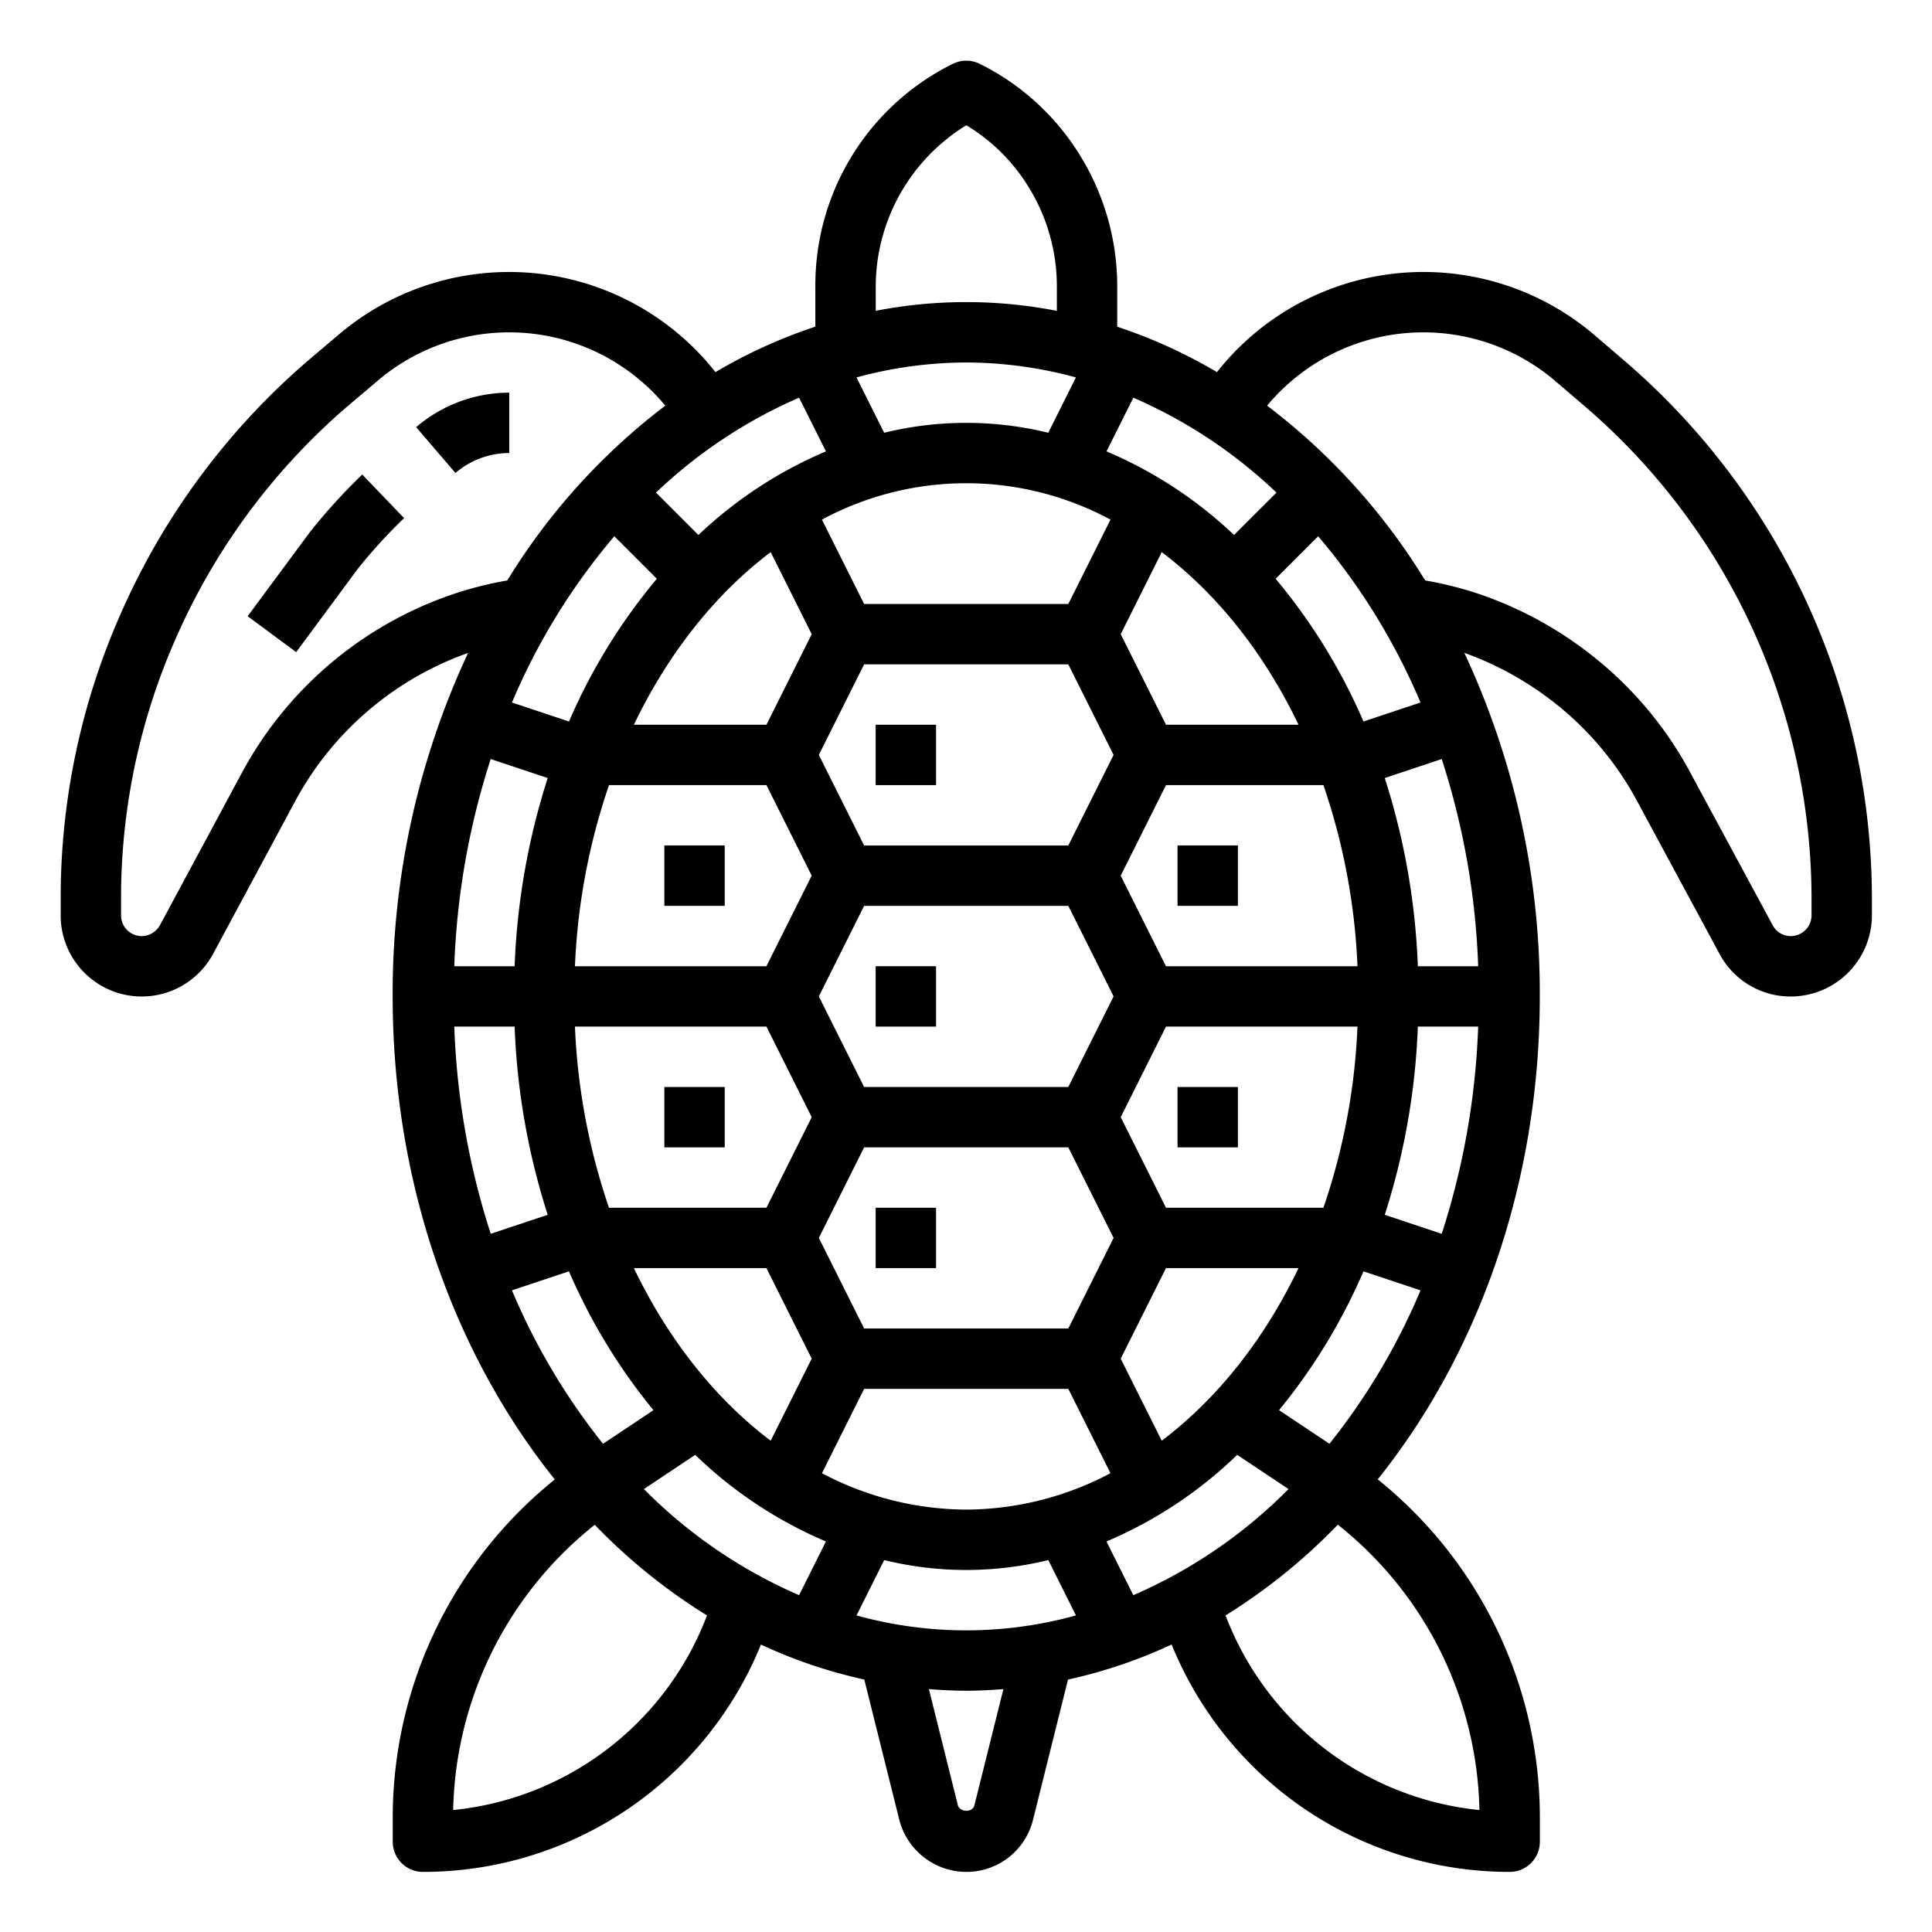 <svg height="512" viewBox="0 0 512 512" width="512" xmlns="http://www.w3.org/2000/svg"><path d="m82.152 140.977-16.523 22.328 12.859 9.515 16.34-22.086a138.609 138.609 0 0 1 12.262-13.429l-11.09-11.547a155.672 155.672 0 0 0 -13.848 15.219z"/><path d="m120.7 125.344a21.918 21.918 0 0 1 14.254-5.282v-16a37.9 37.9 0 0 0 -24.668 9.141z"/><path d="m430.4 95.523-7.754-6.64a69.733 69.733 0 0 0 -100.142 9.728 135.755 135.755 0 0 0 -26.428-12.03v-10.737a65.954 65.954 0 0 0 -9.808-34.578 65.013 65.013 0 0 0 -26.637-24.352 8.037 8.037 0 0 0 -7.121 0 65.456 65.456 0 0 0 -36.434 58.93v10.723a135.665 135.665 0 0 0 -26.476 12.049 69.662 69.662 0 0 0 -100.053-9.757l-7.879 6.672a188.108 188.108 0 0 0 -49.368 66.414 186.015 186.015 0 0 0 -16.219 76.3v4.32a21.48 21.48 0 0 0 40.41 10.188l21.669-40.315a83.89 83.89 0 0 1 45.882-39.4 213.234 213.234 0 0 0 -19.983 91.02c0 49.723 16.4 94.87 42.969 128.016a115.042 115.042 0 0 0 -42.95 89.445v6.555a8 8 0 0 0 8 8 96.638 96.638 0 0 0 89.583-60.245 130.825 130.825 0 0 0 27.385 9.261l9.3 37.265a18.379 18.379 0 0 0 17.734 13.719 18.158 18.158 0 0 0 17.684-13.82l9.271-37.155a130.89 130.89 0 0 0 27.458-9.287 96.636 96.636 0 0 0 89.587 60.262 8 8 0 0 0 8-8v-6.555a115.025 115.025 0 0 0 -42.968-89.472c26.554-33.144 42.949-78.279 42.949-127.989a213.23 213.23 0 0 0 -19.993-91.04 85.136 85.136 0 0 1 24.289 13.54 83.192 83.192 0 0 1 21.567 25.876l21.721 40.266a21.312 21.312 0 0 0 18.914 11.383 21.538 21.538 0 0 0 21.519-21.516v-4.32a188.124 188.124 0 0 0 -65.678-142.724zm-130.059 327.214-7.113-14.228a113.585 113.585 0 0 0 34.642-22.958l13.6 9.068a131.139 131.139 0 0 1 -41.129 28.118zm-129.7-28.118 13.6-9.068a113.577 113.577 0 0 0 34.643 22.958l-7.114 14.228a131.139 131.139 0 0 1 -41.124-28.118zm41.13-289.231 7.114 14.228a113.226 113.226 0 0 0 -33.8 22.162l-11.234-11.235a129.91 129.91 0 0 1 37.925-25.155zm44.283-9.326a111.1 111.1 0 0 1 29.074 3.961l-7.328 14.665a91.315 91.315 0 0 0 -43.483 0l-7.333-14.665a111.1 111.1 0 0 1 29.075-3.961zm88.068 96h-35.122l-12-24 10.872-21.744c14.766 11.154 27.209 26.892 36.255 45.744zm-36.246 189.745-10.876-21.745 12-24h35.123c-9.042 18.853-21.485 34.591-36.247 45.745zm-51.817 18.255a82.508 82.508 0 0 1 -38.233-9.644l11.174-22.356h54.109l11.179 22.356a82.514 82.514 0 0 1 -38.229 9.644zm-88.069-64h35.123l12 24-10.872 21.745c-14.762-11.154-27.205-26.892-36.251-45.745zm36.251-189.744 10.872 21.744-12 24h-35.123c9.046-18.852 21.489-34.59 36.251-45.744zm90.872 117.744-12 24h-54.113l-12-24 12-24h54.109zm-66.109 88-12-24 12-24h54.109l12 24-12 24zm54.109-176 12 24-12 24h-54.113l-12-24 12-24zm-121.72 32h41.72l12 24-12 24h-50.744a169.521 169.521 0 0 1 9.024-48zm-9.024 64h50.744l12 24-12 24h-41.72a169.508 169.508 0 0 1 -9.024-48zm198.356 48h-41.725l-12-24 12-24h50.745a169.577 169.577 0 0 1 -9.02 48zm9.024-64h-50.749l-12-24 12-24h41.721a169.591 169.591 0 0 1 9.028 48zm-76.636-96h-54.113l-11.178-22.355a80.6 80.6 0 0 1 76.466 0zm-120.313-17.949 11.27 11.271a153.552 153.552 0 0 0 -23.282 37.824l-15.116-5.038a170.056 170.056 0 0 1 27.128-44.057zm-32.753 59.041 15.1 5.034a185.625 185.625 0 0 0 -8.768 49.874h-15.992a200.779 200.779 0 0 1 9.657-54.908zm6.334 70.908a185.625 185.625 0 0 0 8.768 49.875l-15.1 5.034a200.78 200.78 0 0 1 -9.657-54.909zm14.407 64.855a154.1 154.1 0 0 0 22.384 36.791l-13.366 8.91a171.878 171.878 0 0 1 -24.134-40.663zm83.532 76.52a91.349 91.349 0 0 0 43.483 0l7.333 14.665a108.713 108.713 0 0 1 -58.149 0zm118-30.819-13.366-8.91a154.1 154.1 0 0 0 22.384-36.791l15.116 5.038a171.878 171.878 0 0 1 -24.14 40.663zm14.657-60.681a185.625 185.625 0 0 0 8.768-49.875h15.985a200.742 200.742 0 0 1 -9.657 54.909zm8.768-65.875a185.625 185.625 0 0 0 -8.768-49.874l15.1-5.034a200.742 200.742 0 0 1 9.657 54.908zm.709-69.892-15.116 5.038a153.522 153.522 0 0 0 -23.282-37.824l11.27-11.271a170.056 170.056 0 0 1 27.122 44.057zm-49.417-44.392a113.234 113.234 0 0 0 -33.8-22.162l7.113-14.228a129.91 129.91 0 0 1 37.924 25.155zm-94.959-65.934a50.231 50.231 0 0 1 24.012-42.644 48.925 48.925 0 0 1 16.539 16.43 49.953 49.953 0 0 1 7.449 26.211v6.538a125.51 125.51 0 0 0 -48-.008zm-112.812 81.89a100.1 100.1 0 0 0 -55.192 47.118l-21.652 40.273a5.613 5.613 0 0 1 -4.9 2.953 5.487 5.487 0 0 1 -5.442-5.516v-4.32a170.17 170.17 0 0 1 14.842-69.812 172.1 172.1 0 0 1 45.129-60.73l7.875-6.664a53.765 53.765 0 0 1 76.384 6.469 168.751 168.751 0 0 0 -41.882 46.329 95.67 95.67 0 0 0 -15.162 3.9zm.828 321.946a99.2 99.2 0 0 1 37.52-75.589 154.048 154.048 0 0 0 29.746 24.025 80.565 80.565 0 0 1 -67.266 51.564zm138.136-1.266c-.5 2.016-3.878 1.9-4.39-.031l-7.671-30.752c3.273.256 6.564.431 9.89.431s6.591-.174 9.852-.428zm133.832 1.266a80.562 80.562 0 0 1 -67.273-51.58 154.073 154.073 0 0 0 29.75-24.043 99.065 99.065 0 0 1 37.523 75.623zm88.016-237.118a5.525 5.525 0 0 1 -5.519 5.516 5.4 5.4 0 0 1 -4.8-2.914l-21.739-40.281a98.924 98.924 0 0 0 -25.676-30.821 101.045 101.045 0 0 0 -29.444-16.328 95.758 95.758 0 0 0 -15.211-3.906 168.776 168.776 0 0 0 -41.889-46.328 53.835 53.835 0 0 1 76.438-6.463l7.75 6.633a172.119 172.119 0 0 1 60.09 130.57z"/><path d="m232.059 192.063h16v16h-16z"/><path d="m232.059 256.063h16v16h-16z"/><path d="m176.059 224.063h16v16h-16z"/><path d="m176.059 288.063h16v16h-16z"/><path d="m312.059 224.063h16v16h-16z"/><path d="m312.059 288.063h16v16h-16z"/><path d="m232.059 320.063h16v16h-16z"/></svg>